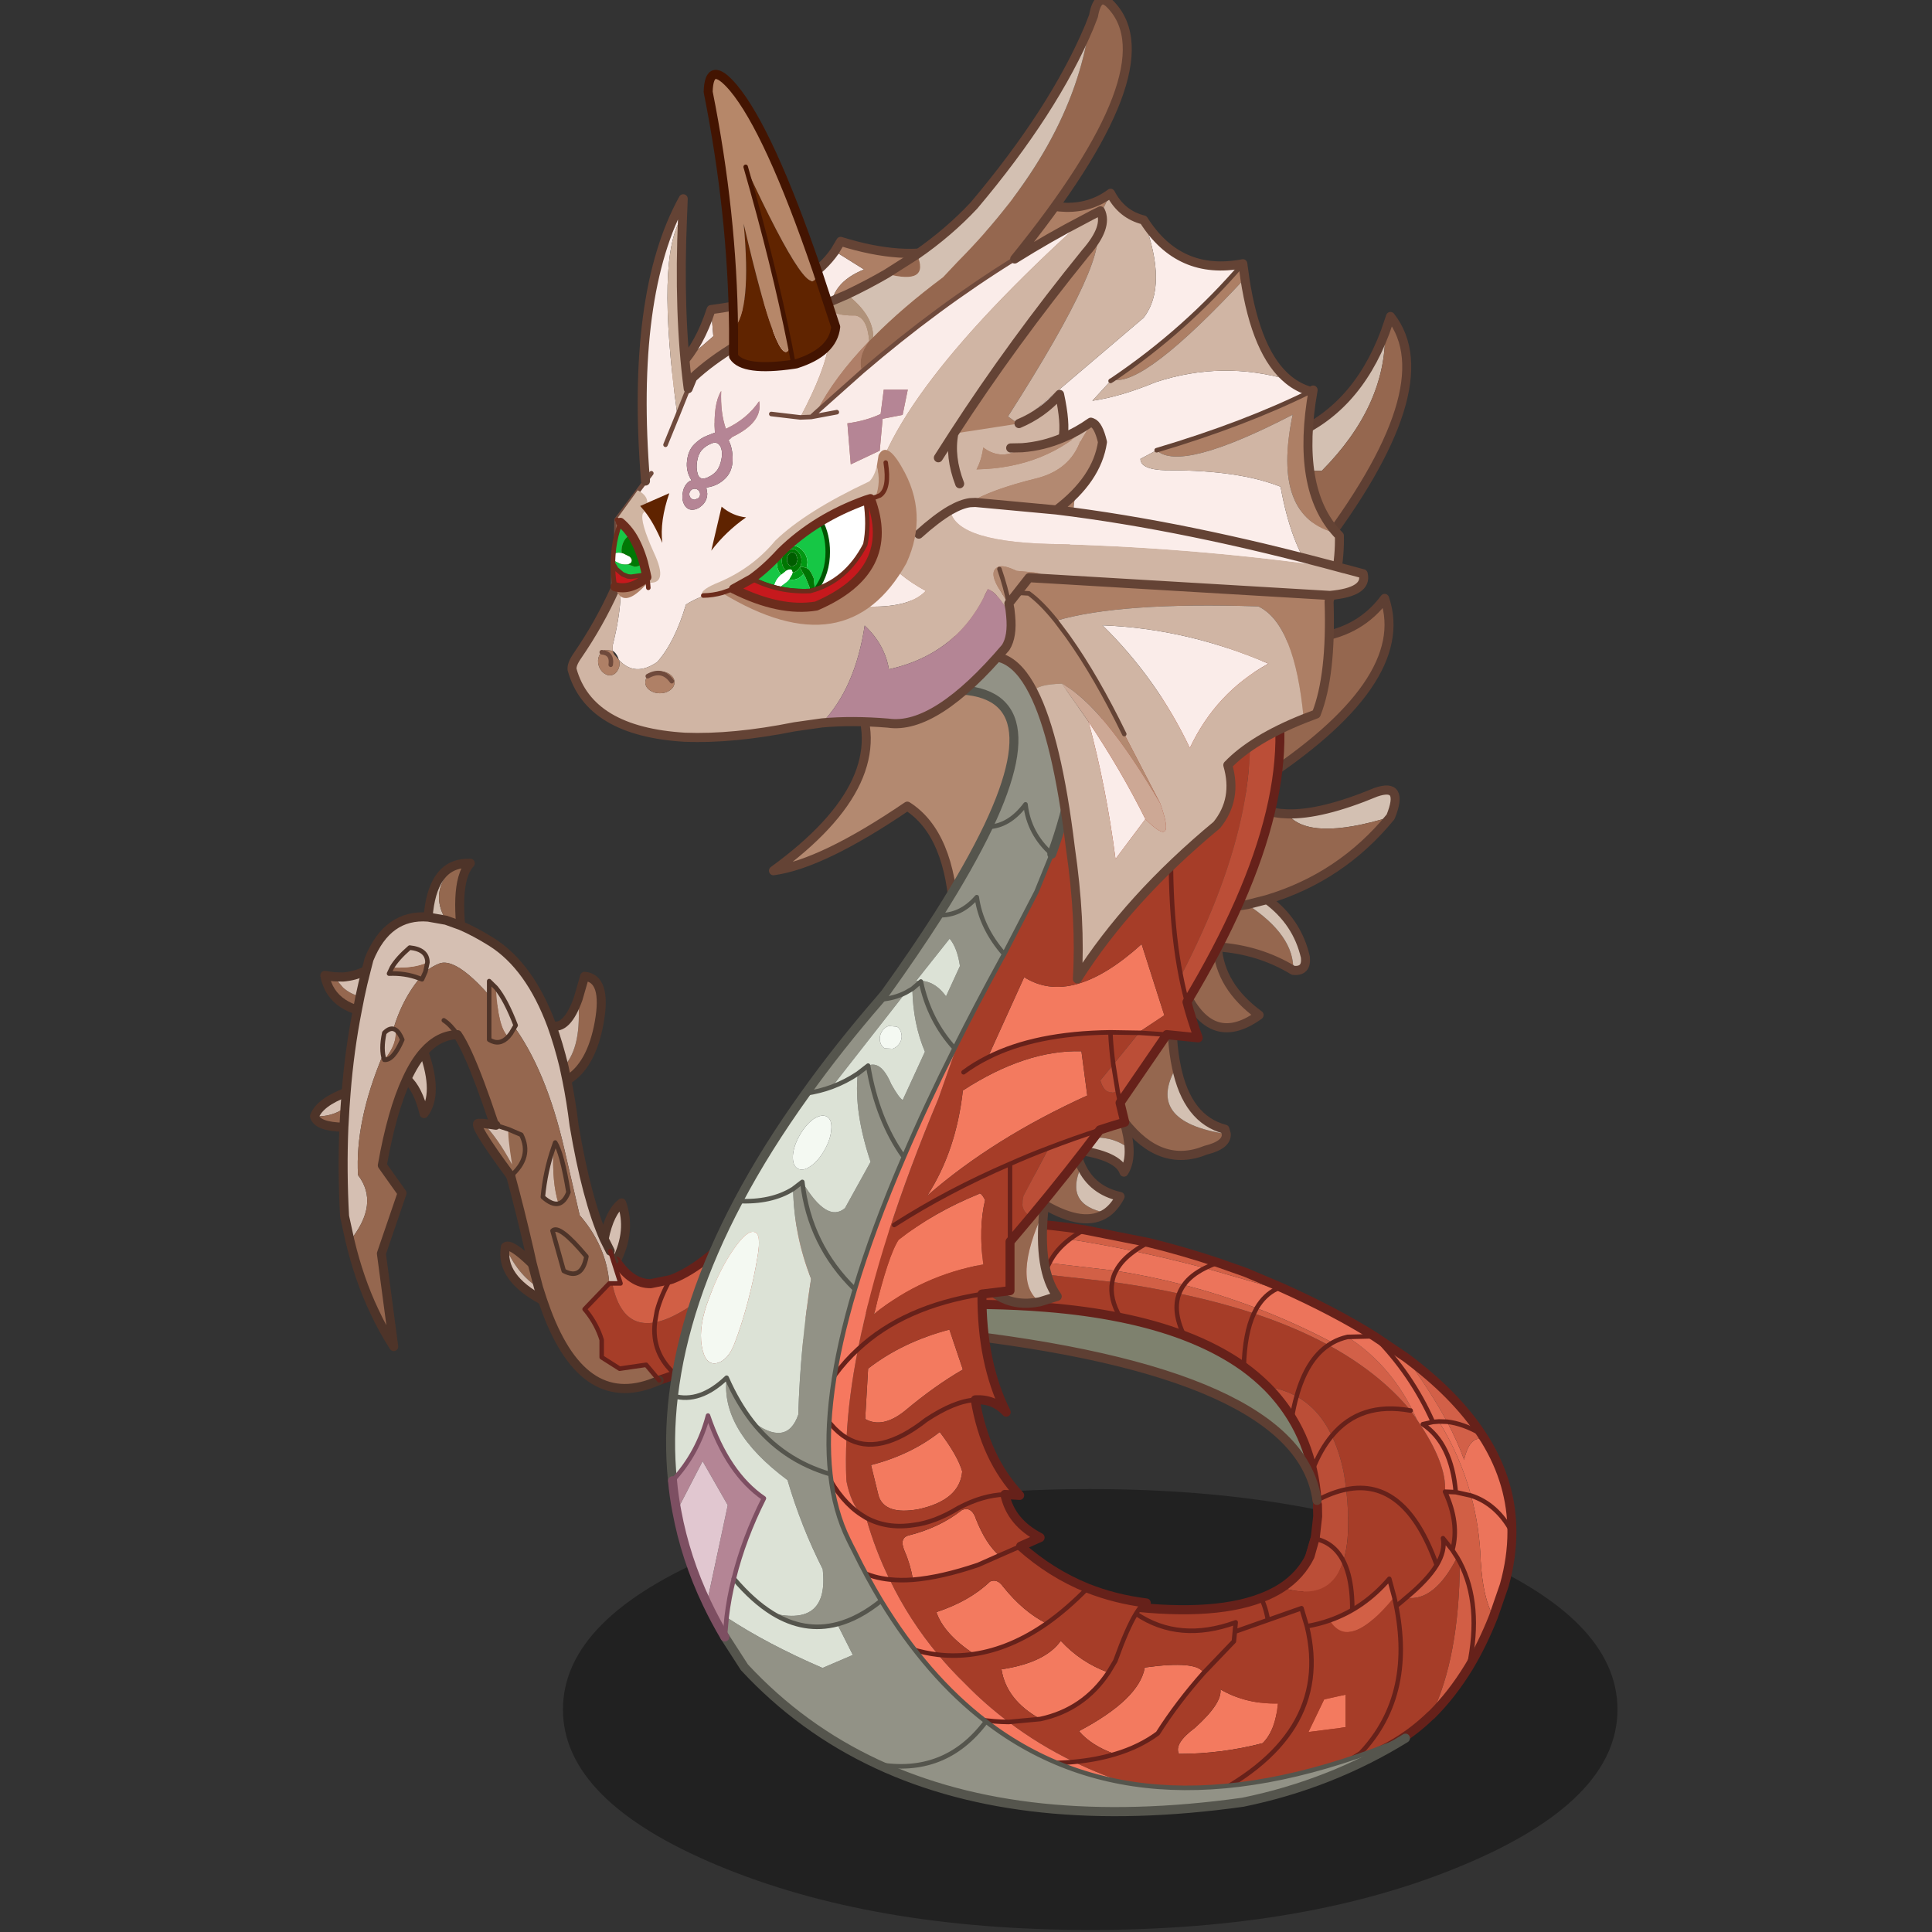<svg xmlns:ffdec="https://www.free-decompiler.com/flash" xmlns:xlink="http://www.w3.org/1999/xlink" ffdec:objectType="frame" height="90" width="90" xmlns="http://www.w3.org/2000/svg"><rect width="100%" height="100%" fill="#333333" stroke="none"/><use ffdec:characterId="25" height="254.55" transform="matrix(.354 0 0 .354 11.764 -.213)" width="181.1" xlink:href="#a"/><use ffdec:characterId="26" height="76.05" transform="scale(1.445 1.183)" width="62.3" xlink:href="#b"/><defs><g id="a" transform="translate(8.15 .6)"><use ffdec:characterId="1" height="96.7" transform="matrix(.591 0 0 .6 32.7 195.95)" width="234.8" xlink:href="#c"/><use ffdec:characterId="2" height="62.45" transform="matrix(.591 0 0 .6 59.81 83.95)" width="64.85" xlink:href="#d"/><use ffdec:characterId="3" height="117.2" transform="matrix(.591 0 0 .6 -.59 113)" width="120.4" xlink:href="#e"/><use ffdec:characterId="4" height="121.25" transform="matrix(.591 0 0 .6 56.96 160.15)" width="171.25" xlink:href="#f"/><use ffdec:characterId="5" height="90.55" transform="matrix(.591 0 0 .6 85.688 117.763)" width="76.7" xlink:href="#g"/><use ffdec:characterId="6" height="54.35" transform="matrix(.591 0 0 .6 127.56 41.05)" width="28.35" xlink:href="#h"/><use ffdec:characterId="7" height="42.55" transform="matrix(.591 0 0 .6 118.31 78.15)" width="40.1" xlink:href="#i"/><use ffdec:characterId="8" height="28.3" transform="matrix(.591 0 0 .6 117.91 103.35)" width="42.1" xlink:href="#j"/><use ffdec:characterId="9" height="35.25" transform="matrix(.591 0 0 .6 103.56 131.5)" width="28.8" xlink:href="#k"/><use ffdec:characterId="10" height="266.75" transform="matrix(.591 0 0 .6 46.26 78.942)" width="165.65" xlink:href="#l"/><use ffdec:characterId="11" height="216.7" transform="matrix(.591 0 0 .6 33.31 -.6)" width="178.25" xlink:href="#m"/><use ffdec:characterId="12" height="38.35" transform="matrix(.591 0 0 .6 39.541 59.205)" width="67.2" xlink:href="#n"/><use ffdec:characterId="13" height="21.35" transform="matrix(.512 -.3 .295 .519 49.297 75.69)" width="50.75" xlink:href="#o"/><use ffdec:characterId="14" height="14.8" transform="matrix(.509 .303 -.299 .517 39.821 67.782)" width="14.6" xlink:href="#p"/></g><g id="d"><path d="M0 50.05q27.8-19.9 18.2-38.6L49.35 0l13.5 9.3-22.6 51.15q-.8-18.5-10.45-24.55Q10.85 48.6 0 50.05" fill="#b38970" fill-rule="evenodd" transform="translate(1 1)"/><path d="M1 51.05Q11.85 49.6 30.8 36.9q9.65 6.05 10.45 24.55l22.6-51.15L50.35 1 19.2 12.45q9.6 18.7-18.2 38.6z" fill="none" stroke="#644335" stroke-linecap="round" stroke-linejoin="round" stroke-width="2"/></g><g id="e"><path d="M55.55 44.55q4.05-4.3 3.15-14.8l1.45-4.95q5 .45 3.25 10.1-1.75 9.55-7.2 12.7l-.65-3.05" fill="#95674f" fill-rule="evenodd" transform="translate(1 1)"/><path d="M58.7 29.75q.9 10.5-3.15 14.8-1.2-4.85-2.7-8.95 3.35 1 5.85-5.85" fill="#d5bfb2" fill-rule="evenodd" transform="translate(1 1)"/><path d="M59.7 30.75q-2.5 6.85-5.85 5.85m3.35 12q5.45-3.15 7.2-12.7 1.75-9.65-3.25-10.1l-1.45 4.95" fill="none" stroke="#4e3429" stroke-linecap="round" stroke-linejoin="round" stroke-width="2"/><path d="m67.2 87.25-1.35-2.2-1.35-2.65q1.2-5.9 3.9-7.9 2.2 6.05-1.2 12.75" fill="#d5bfb2" fill-rule="evenodd" transform="translate(1 1)"/><path d="M65.5 83.4q1.2-5.9 3.9-7.9 2.2 6.05-1.2 12.75" fill="none" stroke="#4e3429" stroke-linecap="round" stroke-linejoin="round" stroke-width="2"/><path d="M31.4.45Q29.85 1.8 29 3.25q-2.7 4.3.3 9.25l-4-.7q.45-5.6 2.5-8.55 1.4-2.05 3.6-2.8" fill="#d3c0b2" fill-rule="evenodd" transform="translate(1 1)"/><path d="M29.3 12.5q-3-4.95-.3-9.25.85-1.45 2.4-2.8 1.45-.5 3.3-.45-1.1 1.15-1.7 3.25-1.05 3.7-.45 10.4L29.3 12.5" fill="#94684f" fill-rule="evenodd" transform="translate(1 1)"/><path d="M32.4 1.45q-2.2.75-3.6 2.8-2.05 2.95-2.5 8.55m7.25 1.85q-.6-6.7.45-10.4.6-2.1 1.7-3.25-1.85-.05-3.3.45" fill="none" stroke="#4e3429" stroke-linecap="round" stroke-linejoin="round" stroke-width="2"/><path d="M9.55 32.2q-1.8-.55-3.2-1.45-3.3-2.15-4.05-6.15l2.05.3 2 2.35Q8 28.7 10.15 29.2l-.6 3" fill="#95674f" fill-rule="evenodd" transform="translate(1 1)"/><path d="m4.35 24.9 2 .05q2.65-.2 5.15-1.4-.75 2.8-1.35 5.65-2.15-.5-3.8-1.95l-2-2.35" fill="#d5bfb2" fill-rule="evenodd" transform="translate(1 1)"/><path d="M10.55 33.2q-1.8-.55-3.2-1.45-3.3-2.15-4.05-6.15l2.05.3 2 .05q2.65-.2 5.15-1.4" fill="none" stroke="#4e3429" stroke-linecap="round" stroke-linejoin="round" stroke-width="2"/><path d="M6.8 53.6Q3.9 55.7 0 55.5q1.15-3.05 7.05-5.25L6.8 53.6" fill="#d5bfb2" fill-rule="evenodd" transform="translate(1 1)"/><path d="M0 55.5q3.9.2 6.8-1.9l-.25 4.3Q.65 57.8 0 55.5" fill="#95674f" fill-rule="evenodd" transform="translate(1 1)"/><path d="M8.05 51.25Q2.15 53.45 1 56.5q.65 2.3 6.55 2.4" fill="none" stroke="#4e3429" stroke-linecap="round" stroke-linejoin="round" stroke-width="2"/><path d="M20.55 47.35q1.75-3.75 3.8-6 3.3 9.25.05 13.55-1.35-5.45-3.85-7.55" fill="#d5bfb2" fill-rule="evenodd" transform="translate(1 1)"/><path d="M25.35 42.35q3.3 9.25.05 13.55-1.35-5.45-3.85-7.55" fill="none" stroke="#4e3429" stroke-linecap="round" stroke-linejoin="round" stroke-width="2"/><path d="M42.5 84.15q1.1-1 6 3.7l1.4 5.25q-4.65-2.85-7.4-8.95" fill="#94684f" fill-rule="evenodd" transform="translate(1 1)"/><path d="m49.9 93.1.9 2.75q-9.5-4.95-8.3-11.7 2.75 6.1 7.4 8.95" fill="#d5bfb2" fill-rule="evenodd" transform="translate(1 1)"/><path d="M51.8 96.85q-9.5-4.95-8.3-11.7 1.1-1 6 3.7" fill="none" stroke="#4e3429" stroke-linecap="round" stroke-linejoin="round" stroke-width="2"/><path d="m104.05 78.4 14.35 2.8-20.6 26.3q-8.4 1.55-17.4 4.65l-3.65 1.25-2.9-3.4-5.9.85-4-2.5v-3.8q-1.05-3.4-3.45-6.35l-.35-.4 5.5-5.65h.65q.8 3.9 2.45 6.05 2.5 3.3 7.05 2.5-.8 6.8 4.6 11.45-5.4-4.65-4.6-11.45 9.6-1.75 28.25-22.3" fill="#a63d28" fill-rule="evenodd" transform="translate(1 1)"/><path d="M67.2 87.25q3.45 5.05 7.7 4.95l4.25-.85.5-.15q7.7-2.95 17.75-14.1l6.65 1.3Q85.4 98.95 75.8 100.7q-4.55.8-7.05-2.5-1.65-2.15-2.45-6.05h1.85l-2.3-7.1 1.35 2.2m11.95 4.1Q77.1 95 76.25 98.2l-.45 2.5.45-2.5q.85-3.2 2.9-6.85" fill="#d15f45" fill-rule="evenodd" transform="translate(1 1)"/><path d="m7.9 82.8-1.2-5.4q-.55-10-.15-19.5l.25-4.3.25-3.35q.75-9.3 2.5-18.05l.6-3q.6-2.85 1.35-5.65l.65-2.5q4.1-9.95 13.15-9.25l4 .7 3.25 1.15q3.2 1.35 6.85 3.6 8.55 5.3 13.45 18.35 1.5 4.1 2.7 8.95l.65 3.05q.95 4.6 1.6 9.85 2.8 16.3 6.7 24.95l1.35 2.65 2.3 7.1h-2.5q-.65-8.2-6.6-14.95l-3.4-14.45q-4.1-17.6-11.7-27.6-11.2-14.75-16.05-13.2-1.75.65-3.2 1.85-5 5.2-7.25 12.95L15.25 42Q9 56.65 9.7 68.4q4.85 6.25-1.8 14.4" fill="#d5bfb2" fill-rule="evenodd" transform="translate(1 1)"/><path d="M76.75 113.4q-16.55 7.35-25.1-15.2l-.85-2.35-.9-2.75-1.4-5.25-.75-3.3Q45.7 75.8 43.7 68.6q-7.85-25.25-11.85-31-4.15.05-7.5 3.75-2.05 2.25-3.8 6-3.3 6.95-5.45 18.9l4.4 6.1-4.6 13.25 2.75 20.4q-2.4-3.65-4.35-7.8-3.35-6.95-5.4-15.4 6.65-8.15 1.8-14.4Q9 56.65 15.25 42l2.2-5.25Q19.7 29 24.7 23.8q1.45-1.2 3.2-1.85 4.85-1.55 16.05 13.2 7.6 10 11.7 27.6l3.4 14.45q5.95 6.75 6.6 14.95l-5.5 5.65.35.4q2.4 2.95 3.45 6.35v3.8l4 2.5 5.9-.85 2.9 3.4m-44.9-75.8q-1.55-2.2-3.05-3.15 1.5.95 3.05 3.15" fill="#95674f" fill-rule="evenodd" transform="translate(1 1)"/><path d="M68.2 88.25q3.45 5.05 7.7 4.95l4.25-.85.5-.15q7.7-2.95 17.75-14.1l6.65 1.3 14.35 2.8-20.6 26.3q-8.4 1.55-17.4 4.65l-3.65 1.25" fill="none" stroke="#66211a" stroke-linecap="round" stroke-linejoin="round" stroke-width="2"/><path d="m65.85 85.05 1.35 2.2m-38.4-52.8q1.5.95 3.05 3.15" fill="none" stroke="#4e3429" stroke-linecap="round" stroke-linejoin="round" transform="translate(1 1)"/><path d="M77.75 114.4q-16.55 7.35-25.1-15.2l-.85-2.35-.9-2.75-1.4-5.25-.75-3.3Q46.7 76.8 44.7 69.6q-7.85-25.25-11.85-31-4.15.05-7.5 3.75-2.05 2.25-3.8 6-3.3 6.95-5.45 18.9l4.4 6.1-4.6 13.25 2.75 20.4q-2.4-3.65-4.35-7.8-3.35-6.95-5.4-15.4l-1.2-5.4q-.55-10-.15-19.5l.25-4.3.25-3.35q.75-9.3 2.5-18.05l.6-3q.6-2.85 1.35-5.65l.65-2.5q4.1-9.95 13.15-9.25l4 .7 3.25 1.15q3.2 1.35 6.85 3.6 8.55 5.3 13.45 18.35 1.5 4.1 2.7 8.95l.65 3.05q.95 4.6 1.6 9.85 2.8 16.3 6.7 24.95l1.35 2.65" fill="none" stroke="#4e3429" stroke-linecap="round" stroke-linejoin="round" stroke-width="2"/><path d="M65.65 92.15h2.5l-2.3-7.1m-.2 7.1-5.5 5.65.35.4q2.4 2.95 3.45 6.35v3.8l4 2.5 5.9-.85 2.9 3.4m-.95-12.7.45-2.5q.85-3.2 2.9-6.85m1.25 20.8q-5.4-4.65-4.6-11.45" fill="none" stroke="#66211a" stroke-linecap="round" stroke-linejoin="round" transform="translate(1 1)"/><path d="m25.15 21.75-.45 2.05-.75 1.65-.7-.25q-3.05-1.15-6.65-1l.65-1.35q4.75.25 7.9-1.1" fill="#95674f" fill-rule="evenodd" transform="translate(1 1)"/><path d="M17.25 22.85q1.2-2 3.95-4.35 3.95.4 3.95 3.25-3.15 1.35-7.9 1.1" fill="#d5bfb2" fill-rule="evenodd" transform="translate(1 1)"/><path d="m25.15 21.75-.45 2.05-.75 1.65-.7-.25q-3.05-1.15-6.65-1l.65-1.35q1.2-2 3.95-4.35 3.95.4 3.95 3.25z" fill="none" stroke="#4e3429" stroke-linecap="round" stroke-linejoin="round" transform="translate(1 1)"/><path d="M15.55 43.1q-.8-2.25 0-5.9 1.35-1.35 2.45-.7.55 3-2.45 6.6" fill="#d5bfb2" fill-rule="evenodd" transform="translate(1 1)"/><path d="M18 36.5q.85.5 1.55 2.2-2 4.6-4 4.4 3-3.6 2.45-6.6" fill="#95674f" fill-rule="evenodd" transform="translate(1 1)"/><path d="M18 36.5q.85.5 1.55 2.2-2 4.6-4 4.4-.8-2.25 0-5.9 1.35-1.35 2.45-.7z" fill="none" stroke="#4e3429" stroke-linecap="round" stroke-linejoin="round" transform="translate(1 1)"/><path d="M40.4 27.3q2.2 2.6 4.4 8.25l-1.05 1.75-.6.75q-2.3-1.95-2.75-10.75" fill="#d5bfb2" fill-rule="evenodd" transform="translate(1 1)"/><path d="M43.15 38.05q-1.95 2.05-4.25.65V25.85l1.5 1.45q.45 8.8 2.75 10.75" fill="#95674f" fill-rule="evenodd" transform="translate(1 1)"/><path d="M40.4 27.3q2.2 2.6 4.4 8.25l-1.05 1.75-.6.75q-1.95 2.05-4.25.65V25.85l1.5 1.45z" fill="none" stroke="#4e3429" stroke-linecap="round" stroke-linejoin="round" transform="translate(1 1)"/><path d="m43.2 58.35 2.85 1.2q2.5 4.9-2.35 9.05-8.85-11.8-7.15-11.55h1Q40.7 60.1 44 66.1q-1.05-6.5-.8-7.75" fill="#94684f" fill-rule="evenodd" transform="translate(1 1)"/><path d="m37.55 57.05 2.85.4 2.8.9q-.25 1.25.8 7.75-3.3-6-6.45-9.05" fill="#d5bfb2" fill-rule="evenodd" transform="translate(1 1)"/><path d="m38.55 58.05 2.85.4m3.3 11.15q-8.85-11.8-7.15-11.55h1" fill="none" stroke="#4e3429" stroke-linecap="round" stroke-linejoin="round" stroke-width="2"/><path d="m40.4 57.45 2.8.9 2.85 1.2q2.5 4.9-2.35 9.05" fill="none" stroke="#4e3429" stroke-linecap="round" stroke-linejoin="round" transform="translate(1 1)"/><path d="M54.35 74.65q-1.45.35-3.5-1.45.55-5.7 2.35-10.8-.35 7.75 1.15 12.25" fill="#d5bfb2" fill-rule="evenodd" transform="translate(1 1)"/><path d="m53.2 62.4.4-1.15q1.5 2.25 2.95 10.9-.85 2.15-2.2 2.5-1.5-4.5-1.15-12.25" fill="#94684f" fill-rule="evenodd" transform="translate(1 1)"/><path d="M54.35 74.65q-1.45.35-3.5-1.45.55-5.7 2.35-10.8l.4-1.15q1.5 2.25 2.95 10.9-.85 2.15-2.2 2.5z" fill="none" stroke="#4e3429" stroke-linecap="round" stroke-linejoin="round" transform="translate(1 1)"/><path d="M53 80.6q1.5-1.5 7.55 5.65-1 5.3-5.05 3.15L53 80.6" fill="#94684f" fill-rule="evenodd" transform="translate(1 1)"/><path d="m53 80.6 2.5 8.8q4.05 2.15 5.05-3.15Q54.5 79.1 53 80.6z" fill="none" stroke="#4e3429" stroke-linecap="round" stroke-linejoin="round" transform="translate(1 1)"/></g><g id="f"><path d="M151.3 108.25h-.05q-8.5 8.15-20.1 10.9-8.8.7-11.65-3.45-2.9-4.2-3.55-8.2-.65-4.05.1-8.3.3-1.85.95-4.05 10.85-9.95 14.75-20.85 1.75-5.55.6-15.55l-.45-3.2q-.95-4.9-2.75-8.55-2.85-5.95-7.85-8.65-2.9-1.6-6.5-2.1-2.4-2.35-5.25-4.4.2-7.35 2.25-11.7-2.05 4.35-2.25 11.7-5.7-4-13.3-6.85-6.4-2.4-14.2-3.95-7.7-1.55-16.7-2.25-.95-3.9-.05-7.2l14.95 1.65q-.7 3.55 1.8 7.8-2.5-4.25-1.8-7.8 7.85 1.05 14.9 2.55 8.95 1.85 16.65 4.35 9.2 3 16.6 6.95-4.85 3.2-7.1 11.25 2.25-8.05 7.1-11.25 11 5.9 17.9 13.9l.05.05.3.4 1.45 2q6.7 9.6 6.25 15.8 3.25 6.9 1.65 12.8l-2.1-2.6q.55 2.7-1.4 5.9-2.05 3.3-6.8 7.15 6.25.95 11.35-8.85l.6 1.05q-.1 20.85-6.35 33.55M95.15 15.8q-1.5 3.85 1.1 9.2-2.6-5.35-1.1-9.2m51.5 25.65q-11.15-2-17.5 5.55 6.35-7.55 17.5-5.55m-27 54.5Q137.25 90 145.7 82.5q-8.45 7.5-26.05 13.45m12.7-37.2q13.2-2.65 20.15 16.6-6.95-19.25-20.15-16.6" fill="#a63d28" fill-rule="evenodd" transform="translate(1 1)"/><path d="M117.75 14.4q11.75 5.15 20.85 10.75l-5.95.15q-1.8.4-3.35 1.25-8.25-4.3-16.9-7.55-7.95-3-16.2-5.1-7.4-1.9-15.1-3.1L66.25 9.1q1.45-2.9 4.5-5.2 7 1.05 14.4 2.6 7.7 1.6 15.75 3.7-3.15 1.55-4.7 3.7 1.55-2.15 4.7-3.7l16 4.55.85-.35m45.55 33.5q5.95 9.55 5.95 20.15 0 5.7-1.7 11.7l-2.4 6.85q-2.35-3.85-2.85-12.15-.25-7.45-2.15-14.35-2.35-8.55-7.15-16.25l1.8.05q2.35 4.35 3.8 8.35 1.35-5.75 4.7-4.35M81.1 10.8q1.25-2.35 4.05-4.3-2.8 1.95-4.05 4.3m35.8 3.95q-2.75 1.3-4.5 4.25 1.75-2.95 4.5-4.25m52.35 53.3q-3.35-6.1-9.1-7.95 5.75 1.85 9.1 7.95" fill="#ec745b" fill-rule="evenodd" transform="translate(1 1)"/><path d="M145.6 29.8q10.95 8 16.85 16.8l.85 1.3q-3.35-1.4-4.7 4.35-1.45-4-3.8-8.35-3.6-6.6-9.2-14.1m-17.2-2.7.9-.55q1.55-.85 3.35-1.25 10.2 6.5 15.45 18.15l-1.45-2h.05l-.35-.4-.05-.05q-6.9-8-17.9-13.9m34.05 19.5q-4.05-2.3-7.65-2.7 3.6.4 7.65 2.7" fill="#d26048" fill-rule="evenodd" transform="translate(1 1)"/><path d="M125.85 61.15Q121.9 32.85 43.2 24.4 27.95 22.7 0 29.3l6.75-8.45q34.2-4 58.6-2.05 9 .7 16.7 2.25 7.8 1.55 14.2 3.95 7.6 2.85 13.3 6.85 2.85 2.05 5.25 4.4 3.15 3.15 5.45 6.85 3.2 5.15 4.6 11.35.75 3.2 1 6.7" fill="#7e816e" fill-rule="evenodd" transform="translate(1 1)"/><path d="M117 95.15q.8-3 2.25-6.7 2.4-6.45 6.2-19l.55-4.8-.05-2.55-.1-.95q3.4-1.8 6.5-2.4-3.1.6-6.5 2.4-.25-3.5-1-6.7-1.4-6.2-4.6-11.35-2.3-3.7-5.45-6.85 3.6.5 6.5 2.1-.65 2.2-1.05 4.75.4-2.55 1.05-4.75 5 2.7 7.85 8.65 1.8 3.65 2.75 8.55l.45 3.2q1.15 10-.6 15.55-3.9 10.9-14.75 20.85m7.85-40.7q1.8-4.5 4.3-7.45-2.5 2.95-4.3 7.45" fill="#bb4e37" fill-rule="evenodd" transform="translate(1 1)"/><path d="m132.65 25.3 5.95-.15q8.3 8.25 13.05 18.8l-2.25.5q6.4 4.15 7.35 14.9l-2.4-.1q.45-6.2-6.25-15.8-5.25-11.65-15.45-18.15" fill="#ea7259" fill-rule="evenodd" transform="translate(1 1)"/><path d="m138.6 25.15 7 4.65q5.6 7.5 9.2 14.1l-1.8-.05-1.35.1 1.35-.1q4.8 7.7 7.15 16.25l-3.4-.75q-.95-10.75-7.35-14.9l2.25-.5q-4.75-10.55-13.05-18.8" fill="#e36d53" fill-rule="evenodd" transform="translate(1 1)"/><path d="M165.15 86.6q-2.45 6.1-5.5 11.1 2.95-13.7-2-23l-.6-1.05-1.05-1.6q1.6-5.9-1.65-12.8l2.4.1 3.4.75q1.9 6.9 2.15 14.35.5 8.3 2.85 12.15" fill="#d15f45" fill-rule="evenodd" transform="translate(1 1)"/><path d="M159.65 97.7q-3.75 6.05-8.35 10.55 6.25-12.7 6.35-33.55 4.95 9.3 2 23M156 72.05l1.05 1.6q-5.1 9.8-11.35 8.85 4.75-3.85 6.8-7.15 1.95-3.2 1.4-5.9l2.1 2.6" fill="#d25e45" fill-rule="evenodd" transform="translate(1 1)"/><path d="m74 1.8 14.3 2.8Q96 6.45 103.75 9l6.2 2.15 7.8 3.25-.85.35-16-4.55q-8.05-2.1-15.75-3.7 1.35-1 3.15-1.9-1.8.9-3.15 1.9-7.4-1.55-14.4-2.6Q72.2 2.8 74 1.8m-8.7 9.8q.3-1.3.95-2.5l14.85 1.7q7.7 1.2 15.1 3.1-.65.9-1.05 1.9-7.05-1.5-14.9-2.55L65.3 11.6m15.8-.8q-.65 1.15-.85 2.45.2-1.3.85-2.45m14.05 5q.4-1 1.05-1.9 8.25 2.1 16.2 5.1l-.6 1.15.6-1.15q8.65 3.25 16.9 7.55l-.9.55q-7.4-3.95-16.6-6.95-7.7-2.5-16.65-4.35m8.6-6.8q-1.55.55-2.85 1.2 1.3-.65 2.85-1.2" fill="#d26046" fill-rule="evenodd" transform="translate(1 1)"/><path d="M6.75 20.85 21.2 2.75q26-5 52.8-.95-1.8 1-3.25 2.1-3.05 2.3-4.5 5.2-.65 1.2-.95 2.5-.9 3.3.05 7.2-24.4-1.95-58.6 2.05" fill="#a63d27" fill-rule="evenodd" transform="translate(1 1)"/><path d="m125.95 62.1-.1-.95q3.4-1.8 6.5-2.4 13.2-2.65 20.15 16.6 1.95-3.2 1.4-5.9l2.1 2.6 1.05 1.6.6 1.05q4.95 9.3 2 23m-94.3-78.9q-.95-3.9-.05-7.2.3-1.3.95-2.5 1.45-2.9 4.5-5.2Q72.2 2.8 74 1.8m8.05 19.25q-2.5-4.25-1.8-7.8.2-1.3.85-2.45 1.25-2.35 4.05-4.3 1.35-1 3.15-1.9M96.25 25q-2.6-5.35-1.1-9.2.4-1 1.05-1.9 1.55-2.15 4.7-3.7 1.3-.65 2.85-1.2m8.05 11.15.6-1.15q1.75-2.95 4.5-4.25l.85-.35m10.65 12.7.9-.55q1.55-.85 3.35-1.25l5.95-.15q8.3 8.25 13.05 18.8l1.35-.1 1.8.05q3.6.4 7.65 2.7M111.8 20.15q-2.05 4.35-2.25 11.7m11.75 6.5q2.25-8.05 7.1-11.25m18.3 14.35h-.05q-11.15-2-17.5 5.55-2.5 2.95-4.3 7.45m-4.6-11.35q.4-2.55 1.05-4.75m35.45 21q-.95-10.75-7.35-14.9l2.25-.5m2.7 15.3 2.4.1 3.4.75q5.75 1.85 9.1 7.95M145.7 82.5q-8.45 7.5-26.05 13.45M156 72.05q1.6-5.9-1.65-12.8M145.7 82.5q4.75-3.85 6.8-7.15" fill="none" stroke="#66211a" stroke-linecap="round" stroke-linejoin="round" transform="translate(1 1)"/><path d="M7.75 21.85 22.2 3.75q26-5 52.8-.95l14.3 2.8Q97 7.45 104.75 10l6.2 2.15 7.8 3.25q11.75 5.15 20.85 10.75l7 4.65q10.95 8 16.85 16.8l.85 1.3q5.95 9.55 5.95 20.15 0 5.7-1.7 11.7l-2.4 6.85q-2.45 6.1-5.5 11.1-3.75 6.05-8.35 10.55m-.05 0q-8.5 8.15-20.1 10.9-8.8.7-11.65-3.45-2.9-4.2-3.55-8.2-.65-4.05.1-8.3.3-1.85.95-4.05.8-3 2.25-6.7 2.4-6.45 6.2-19l.55-4.8-.05-2.55M7.75 21.85q34.2-4 58.6-2.05 9 .7 16.7 2.25 7.8 1.55 14.2 3.95 7.6 2.85 13.3 6.85 2.85 2.05 5.25 4.4 3.15 3.15 5.45 6.85 3.2 5.15 4.6 11.35.75 3.2 1 6.7" fill="none" stroke="#66211a" stroke-linecap="round" stroke-linejoin="round" stroke-width="2"/><path d="M126.85 62.15Q122.9 33.85 44.2 25.4 28.95 23.7 1 30.3l6.75-8.45" fill="none" stroke="#5e3f33" stroke-linecap="round" stroke-linejoin="round" stroke-width="2"/></g><g id="g"><path d="M128.45 129.05q10.5 6.75 10.25 14.45-7.6-4.55-16.9-5.15.6 8.7 9.3 14.95-11.2 8-17.35-6.9l7.55-16.2 7.15-1.15m-6.7 7.55.05 1.75-.05-1.75m-34.5 45.8 3 .45q.45 2 1.25 3.65-3.9 8.45 5.6 10.2-4.9 3.3-13.8-1.8l-.15 1.3q-7.2 15.5-.9 20-10.3 2-15.5-8.85l20.5-24.95m14.9.2q-5.2-4.1-14-1.3L97 170.5q1.95 3.6 4.05 6.25 1 3.3 1.1 5.85M83.3 194.9l-3.25-2.05 3.25 2.05" fill="#95674f" fill-rule="evenodd" transform="translate(-65.75 -126.95)"/><path d="m128.45 129.05 4.4-1.1q6.75 4.9 8.55 12.65.35 3.2-2.7 2.9.25-7.7-10.25-14.45m-41.2 53.35.9-1.1q8.8-2.8 14 1.3.15 3.15-1.15 5.15-1.25-3.65-10.75-4.9l-3-.45m-4.1 13.8q-1.3 13 3 18.8l-3.9 1.2q-6.3-4.5.9-20m8.35-9.7q2.55 5.3 8.65 6.6-1.25 2.35-3.05 3.6-9.5-1.75-5.6-10.2" fill="#d3c0b2" fill-rule="evenodd" transform="translate(-65.75 -126.95)"/><path d="M72.95 16.55q3.05.3 2.7-2.9Q73.85 5.9 67.1 1M56.05 11.4 56 9.65m.05 1.75q9.3.6 16.9 5.15M48 19.45l-.35-.95m7.9-15.25L48 19.45q6.15 14.9 17.35 6.9-8.7-6.25-9.3-14.95M22.4 54.35l-.9 1.1 3 .45q9.5 1.25 10.75 4.9 1.3-2 1.15-5.15-.1-2.55-1.1-5.85m-12.9 4.55 8.85-10.8m.1 26.2q-4.9 3.3-13.8-1.8l-.15 1.3q-1.3 13 3 18.8l-3.9 1.2Q6.2 91.25 1 80.4l20.5-24.95m4.25 4.1q2.55 5.3 8.65 6.6-1.25 2.35-3.05 3.6m-5.6-10.2q-.8-1.65-1.25-3.65m-10.2 10 3.25 2.05" fill="none" stroke="#5e3f33" stroke-linecap="round" stroke-linejoin="round" stroke-width="2"/></g><g id="h"><path d="M1.75 33.85 0 26.45q14.95-5.7 21.55-23 .25 16.15-14.1 30.4h-5.7" fill="#d3c0b2" fill-rule="evenodd" transform="translate(1 1)"/><path d="M21.55 3.45 22.75 0q12.2 15.4-16.7 52.35l-4.3-18.5h5.7Q21.8 19.6 21.55 3.45" fill="#95674f" fill-rule="evenodd" transform="translate(1 1)"/><path d="M22.55 4.45 23.75 1q12.2 15.4-16.7 52.35l-4.3-18.5L1 27.45q14.95-5.7 21.55-23z" fill="none" stroke="#5e3f33" stroke-linecap="round" stroke-linejoin="round" stroke-width="2"/></g><g id="i"><path d="M37.1 0q6.35 18.4-28.5 40.55L0 5.65Q26.45 14.15 37.1 0" fill="#95674f" fill-rule="evenodd" transform="translate(1 1)"/><path d="M38.1 1q6.35 18.4-28.5 40.55L1 6.65Q27.45 15.15 38.1 1z" fill="none" stroke="#5e3f33" stroke-linecap="round" stroke-linejoin="round" stroke-width="2"/></g><g id="j"><path d="M39.1 5.9q-18.15 5.5-23-.65Q23.65 5.5 35.85.5q6.35-2.15 3.25 5.4" fill="#d3c0b2" fill-rule="evenodd" transform="translate(1 1)"/><path d="M16.1 5.25q4.85 6.15 23 .65-11 13.25-27.55 18.15l-4.4 1.1L0 26.3 7.35 1.95q3.05 3.15 8.75 3.3" fill="#95674f" fill-rule="evenodd" transform="translate(1 1)"/><path d="M40.1 6.9q3.1-7.55-3.25-5.4-12.2 5-19.75 4.75-5.7-.15-8.75-3.3L1 27.3l7.15-1.15 4.4-1.1Q29.1 20.15 40.1 6.9z" fill="none" stroke="#5e3f33" stroke-linecap="round" stroke-linejoin="round" stroke-width="2"/></g><g id="k"><path d="M26.8 28.55q.15 2.4-4.6 3.55-10.05 4.05-18.15-6.25Q1.95 23.2 0 19.6L14.75 0q-.3 8.1.95 13.85-7.1 11.95 11.1 14.7" fill="#95674f" fill-rule="evenodd" transform="translate(1 1)"/><path d="M15.7 13.85q2.4 11.5 10.8 13.65l.3 1.05Q8.6 25.8 15.7 13.85" fill="#d3c0b2" fill-rule="evenodd" transform="translate(1 1)"/><path d="M27.8 29.55q.15 2.4-4.6 3.55-10.05 4.05-18.15-6.25Q2.95 24.2 1 20.6L15.75 1q-.3 8.1.95 13.85 2.4 11.5 10.8 13.65l.3 1.05z" fill="none" stroke="#5e3f33" stroke-linecap="round" stroke-linejoin="round" stroke-width="2"/></g><g id="l"><path d="M143.5 268.1q4.2.85 6.3 4.85-2.85 9.15-13.7 5.9 4.2-2.7 6.3-6.9l1.1-3.85" fill="#bb4e37" fill-rule="evenodd" transform="translate(1 -62.2)"/><path d="M149.8 272.95q2.8 5.35 1.7 16.45l-2.3 28.4-50.4-35.25q21.3 2.85 32.7-1.45 2.55-.95 4.6-2.25 10.85 3.25 13.7-5.9m1.7 16.45q-7.6 4.5-18.05 9.5l-4.75 2.25 4.75-2.25q.8-12.45-1.95-17.8 2.75 5.35 1.95 17.8 10.45-5 18.05-9.5" fill="#a63d28" fill-rule="evenodd" transform="translate(1 -62.2)"/><path d="M143.5 268.1q4.2.85 6.3 4.85 2.8 5.35 1.7 16.45-7.6 4.5-18.05 9.5.8-12.45-1.95-17.8m-2.8 20.05 4.75-2.25" fill="none" stroke="#66211a" stroke-linecap="round" stroke-linejoin="round" transform="translate(1 -62.2)"/><path d="m150.2 255.6-50.4-35.25q21.3 2.85 32.7-1.45 2.55-.95 4.6-2.25 4.2-2.7 6.3-6.9l1.1-3.85" fill="none" stroke="#66211a" stroke-linecap="round" stroke-linejoin="round" stroke-width="2"/><path d="m152.5 227.2-2.3 28.4" fill="none" stroke="#71220f" stroke-linecap="round" stroke-linejoin="round" stroke-width="2"/><path d="m104.55 156.85-.45.3-6.15-.1q-16.7.2-27.3 5.5l8.1-17.6q10.6 6.6 26.15-7.25l5.05 15.6-5.4 3.55M92.8 170.9q-21 9.4-35.65 22 6.45-9.8 7.95-23.1 14-8.95 26.4-8.6l1.3 9.7m-42 31.65q7.75-6 17.85-10.05.4-.5 1.4 1.3-1.5 6.3-.4 14.15-13.5 2.35-24.3 10.85 3.15-12.85 5.45-16.25m1.4 37.5q-5 3.95-8.85 1.8L44 230.8q7.65-5.85 18.1-8.55l3 8.75q-6.25 3.55-12.9 9.05M54 277.1q-.6-3.4-1.85-6.2l-.1-.25q-1.15-2.8 1.1-3.3 6.8-1.7 11.7-5.5 1.9-.9 2.95 1.35l.2.55q2.2 5.5 5.2 8.05l-4.7 2.05q-8.25 2.75-14.5 3.25m1.15-15.45q-7.4 1.3-8.8-2.9l-1.7-6.8q8.85-2.25 15.3-7.25 4 5.2 5 8.65-.55 6.35-9.8 8.3m27.2 46q-7.6-4.15-8.65-10.9 9.75-1.45 13.2-6.25 4.45 4.75 10.6 6.95-5.5 8.15-15.15 10.2M67.6 293.4q-6.8-4.45-8.4-9.2 7.4-2.4 11.95-6.7 1.6-.7 2.9 1.1 4.5 5.55 9.7 8.1-8 5.5-16.15 6.7M99 315.35q-5.3-1.85-8.05-5.05 13.45-7 14.65-13.95 11.65-1.6 13.1 1.2-5.85 6.5-10.2 13.25-4.05 2.95-9.5 4.55m17.75-5.75q6.1-5.4 5.7-8.45 5.65 3.25 12.8 3.1-.55 5.95-3.4 8.7-9.15 2.35-18.65 2.35-1.15-2.25 3.55-5.7m33.6-7.3v7.15l-8.3 1.05 3.5-7.15 4.8-1.05" fill="#f37a5f" fill-rule="evenodd" transform="translate(1 -62.2)"/><path d="M115 150.4q1 3.75 2.5 7.85l-7-.7-6-.4.05-.3 5.4-3.55-5.05-15.6q-15.55 13.85-26.15 7.25l-8.1 17.6q10.6-5.3 27.3-5.5.15 3.45.65 7.05-.5-3.6-.65-7.05l6.15.1.15.1-5.65 6.85-2.9 3.5q1.05 3.55 3.85 2.25l.55 2.65 1.05 4.25q-2.8.8-5.55 1.7-5.85 1.85-11.35 3.95l-5.65 10.5q-.85 3.3 1.75 4.5l-4.75 5.55v10.75l-6.25.75q-.1 15.05 5.4 25.9-2.75-2.95-6.9-2.7 2.2 12.9 9.9 20.95l-3.3-.2q1.35 6.15 7.85 9.45l-4.35 1.9q6.75 5.95 14.9 9.2 6.15 2.4 13.1 3.25-1 .2-2.3 2.35 9.65 6.4 22.2 1.9l-.2 2.05 14.85-5.15 1.2 3.95q2.65-.45 5.1-1.3 4.3 7 14.35-5.1 5.05 21.2-7.5 34.25-15.75 10.05-35.9 10.65-15.35-2.75-27.9-8.75Q82 313.3 75.3 308.3q-5.15-3.8-9.65-8.35-3.25-3.1-6.05-6.4 4 .45 8-.15 8.15-1.2 16.15-6.7-5.2-2.55-9.7-8.1-1.3-1.8-2.9-1.1-4.55 4.3-11.95 6.7 1.6 4.75 8.4 9.2-4 .6-8 .15-6.45-7.6-10.8-16.5-3.2-6.4-5.25-13.55 4.65 2.5 10.55 1.6 4.7-.55 10.05-3.75 5.35-2.8 10.3-2.95-4.95.15-10.3 2.95-5.35 3.2-10.05 3.75-5.9.9-10.55-1.6l-1.05-.65q-2.35-2.55-3.3-7.25l-.05-.45q-.2-4.4.05-9.15 7.15 4.2 17.7-3.95 6.35-4.15 10.95-4.4-4.6.25-10.95 4.4-10.55 8.15-17.7 3.95.45-9.05 2.55-19.45 4.7-23.95 17.9-54.95l15.7-43.8q10.8-26.55 10.75-37L127 78q7.65 26.75-13.35 66.7.6 3 1.35 5.7m-49.75 15.4q2.45-1.8 5.4-3.25-2.95 1.45-5.4 3.25m27.55 5.1-1.3-9.7q-12.4-.35-26.4 8.6-1.5 13.3-7.95 23.1 14.65-12.6 35.65-22m-23.45 43.55q-17.4 2.7-27.6 12.1 10.2-9.4 27.6-12.1m-18.55-11.9q-2.3 3.4-5.45 16.25 10.8-8.5 24.3-10.85-1.1-7.85.4-14.15-1-1.8-1.4-1.3-10.1 4.05-17.85 10.05m33.45-20.15q-4.45 1.65-8.65 3.5-13.9 5.9-25.8 13.4 11.9-7.5 25.8-13.4 4.2-1.85 8.65-3.5m-8.65 3.5v17.05-17.05m-23.4 54.15q6.65-5.5 12.9-9.05l-3-8.75q-10.45 2.7-18.1 8.55l-.65 11.05q3.85 2.15 8.85-1.8m21 31.75q-3-2.55-5.2-8.05l-.2-.55q-1.05-2.25-2.95-1.35-4.9 3.8-11.7 5.5-2.25.5-1.1 3.3l.1.25q1.25 2.8 1.85 6.2 6.25-.5 14.5-3.25l4.7-2.05 4.75-2.05-4.75 2.05m-18.05-10.15q9.25-1.95 9.8-8.3-1-3.45-5-8.65-6.45 5-15.3 7.25l1.7 6.8q1.4 4.2 8.8 2.9M54 277.1q-2.8.2-5.2-.05 2.4.25 5.2.05m43.5 20.35q-6.15-2.2-10.6-6.95-3.45 4.8-13.2 6.25 1.05 6.75 8.65 10.9l-7.05.65 7.05-.65q9.65-2.05 15.15-10.2l1.55-2.55q2.65-7.25 4.6-10.35-1.95 3.1-4.6 10.35l-1.55 2.55m-4.65-18.5q-4.5 4.55-9.1 7.75 4.6-3.2 9.1-7.75m6.15 36.4q-4.2 1.25-9.15 1.7 4.95-.45 9.15-1.7 5.45-1.6 9.5-4.55 4.35-6.75 10.2-13.25-1.45-2.8-13.1-1.2-1.2 6.95-14.65 13.95 2.75 3.2 8.05 5.05m26.65-26.85-.2 2.1-6.75 6.95 6.75-6.95.2-2.1m24.7 13.8-4.8 1.05-3.5 7.15 8.3-1.05v-7.15m-33.6 7.3q-4.7 3.45-3.55 5.7 9.5 0 18.65-2.35 2.85-2.75 3.4-8.7-7.15.15-12.8-3.1.4 3.05-5.7 8.45m-3.1-164.9q-3.3-16.5-1.7-40.4-1.6 23.9 1.7 40.4m28.05 142.6q6.1 24.5-23.95 38.5 30.05-14 23.95-38.5" fill="#a63d28" fill-rule="evenodd" transform="translate(1 -62.2)"/><path d="M117.75 325.8q-17.95.55-39.4-6.35l-3.9-2.6q-7.15-4.9-13.15-10.6-7.9-7.55-13.8-16.35-5.85-8.65-9.75-18.5l-.05-.05q-2.95-7.4-4.85-15.5-1.2-7.65-.65-16.15l.55-1.15q3.45-7 9-12-2.1 10.4-2.55 19.45-3.65-2.15-6.45-7.45 2.8 5.3 6.45 7.45-.25 4.75-.05 9.15l.05.45q.95 4.7 3.3 7.25-4.45-2.85-7.7-8.95 3.25 6.1 7.7 8.95l1.05.65q2.05 7.15 5.25 13.55-7.35-.75-11.05-5.65 3.7 4.9 11.05 5.65 4.35 8.9 10.8 16.5-6.05-.7-12.1-3.65 6.05 2.95 12.1 3.65 2.8 3.3 6.05 6.4 4.5 4.55 9.65 8.35 6.7 5 14.55 8.75-6.95.65-15.4-.2 8.45.85 15.4.2 12.55 6 27.9 8.75M61.3 306.25q7.65 2 14 2.05-6.35-.05-14-2.05" fill="#f6785f" fill-rule="evenodd" transform="translate(1 -62.2)"/><path d="M32.2 239.7q1.6-24.8 17.85-56.95 16.35-33 25.3-54.95l-15.7 43.8q-13.2 31-17.9 54.95-5.55 5-9 12l-.55 1.15" fill="#f57961" fill-rule="evenodd" transform="translate(1 -62.2)"/><path d="M146.8 286q7.65-2.65 13.25-9.1l1.1 4Q151.1 293 146.8 286" fill="#d26046" fill-rule="evenodd" transform="translate(1 -62.2)"/><path d="m127 78 6.05-1.9q10.05 28.2-18.05 74.3-.75-2.7-1.35-5.7 21-39.95 13.35-66.7m-16.5 79.55-10.4 14.95-.55-2.65q-2.8 1.3-3.85-2.25l2.9-3.5 5.65-6.85.1-.1h.15l6 .4m-14.9 20.9q-7 9.2-15.25 18.95-2.6-1.2-1.75-4.5l5.65-10.5q5.5-2.1 11.35-3.95m3.95-8.6-.95-5.75.95 5.75" fill="#bb4e37" fill-rule="evenodd" transform="translate(1 -62.2)"/><path d="m128 15.8 6.05-1.9Q144.1 42.1 116 88.2q1 3.75 2.5 7.85l-7-.7-10.4 14.95 1.05 4.25q-2.8.8-5.55 1.7-7 9.2-15.25 18.95l-4.75 5.55v10.75l-6.25.75q-.1 15.05 5.4 25.9-2.75-2.95-6.9-2.7 2.2 12.9 9.9 20.95l-3.3-.2q1.35 6.15 7.85 9.45l-4.35 1.9q6.75 5.95 14.9 9.2 6.15 2.4 13.1 3.25" fill="none" stroke="#66211a" stroke-linecap="round" stroke-linejoin="round" stroke-width="2"/><path d="M105.95 282.2q-1 .2-2.3 2.35 9.65 6.4 22.2 1.9l-.2 2.05 14.85-5.15 1.2 3.95q2.65-.45 5.1-1.3 7.65-2.65 13.25-9.1l1.1 4q5.05 21.2-7.5 34.25-15.75 10.05-35.9 10.65-17.95.55-39.4-6.35l-3.9-2.6q-7.15-4.9-13.15-10.6-7.9-7.55-13.8-16.35-5.85-8.65-9.75-18.5l-.05-.05q-2.95-7.4-4.85-15.5-1.2-7.65-.65-16.15 1.6-24.8 17.85-56.95 16.35-33 25.3-54.95 10.8-26.55 10.75-37L127 78m-13.35 66.7q.6 3 1.35 5.7m-10.9 6.75h.4l6 .4m-11.9 6.55.95 5.75.55 2.65m-1.5-8.4q-.5-3.6-.65-7.05-16.7.2-27.3 5.5-2.95 1.45-5.4 3.25m32.7-8.75 6.15.1m-62.35 69.4q10.2-9.4 27.6-12.1M49.8 199.3q11.9-7.5 25.8-13.4 4.2-1.85 8.65-3.5 5.5-2.1 11.35-3.95m-20 24.5V185.9M39.2 246q7.15 4.2 17.7-3.95 6.35-4.15 10.95-4.4M54 277.1q6.25-.5 14.5-3.25l4.7-2.05 4.75-2.05m-34.4-6.25q4.65 2.5 10.55 1.6 4.7-.55 10.05-3.75 5.35-2.8 10.3-2.95M32.2 239.7l.55-1.15q3.45-7 9-12M39.2 246q-3.65-2.15-6.45-7.45m9.75 24.3 1.05.65m5.25 13.55q2.4.25 5.2.05m-19.2-23.2q3.25 6.1 7.7 8.95m55 34.6 1.55-2.55q2.65-7.25 4.6-10.35m-19.9 2.15q4.6-3.2 9.1-7.75M75.3 308.3l7.05-.65q9.65-2.05 15.15-10.2m-37.9-3.9q4 .45 8-.15 8.15-1.2 16.15-6.7m-8.45 21.6q-6.35-.05-14-2.05m13.15 10.6q8.45.85 15.4.2 4.95-.45 9.15-1.7 5.45-1.6 9.5-4.55 4.35-6.75 10.2-13.25l6.75-6.95.2-2.1M48.8 277.05q-7.35-.75-11.05-5.65m9.75 18.5q6.05 2.95 12.1 3.65m52.35-189.25q-1.6 23.9 1.7 40.4m4.1 181.1q30.05-14 23.95-38.5" fill="none" stroke="#66211a" stroke-linecap="round" stroke-linejoin="round" transform="translate(1 -62.2)"/><path d="M84.9 117.95q-5.1-4.45-5.85-10.9-3.6 4.75-8.3 4.95 4.7-.2 8.3-4.95.75 6.45 5.85 10.9l-3.4 8.25-7.2 13.7-.6 1.05q-5.65 10.15-10.45 19.6-6.4 12.55-11.3 23.85-6.85 15.65-10.9 29-7.3 24.1-5.45 40.55.9 8.1 4.05 14.4l.6 1.2.65 1.25q2.85 5.75 6 10.9 10.25 16.6 23.35 26.5 35.9 27.15 93.4 3.65-16.6 10.1-36.2 14.05-48.6 6.7-81.4-8.35-16.9-7.75-29.6-21.25l-4.35-6.65.4-4.3q9 5.85 21.35 11.1l6.75-2.85-3.45-6.75q-7.35 1.9-14.45-2.4 12.6 3 11.2-9.65-4.85-9.45-7.85-19.55Q11.1 244.3 12.5 232.8q2.4 5.4 5.65 9.55 7.75 5.75 10.3-1.45.45-14.9 2.85-29.8-3.8-9.5-4-19.7l2.05-1.55q5.5 9.1 9.5 5.75l5.7-10.15Q40.8 174.4 41.7 166.1l2.3-1.75q2.9-1.2 5.15 4.05 1.7 3 2.55 3.5l4.95-10.6q-2.65-6.15-2.8-13.8l-1.5.85L35.95 169q-2.75 1-5.85 1.45 7.35-10.15 16.55-20.6l1.15-1.35q6.7-9.2 11.85-17.15 7-10.9 11.1-19.35 15.85-32.85-12.2-29.85l18.7-18.95q11.55 9.15 12.8 24.75 1.1 13.1-5.15 30M74.3 139.9q-5.15-5.8-6.1-12.5-3.65 4.15-8.55 3.95 4.9.2 8.55-3.95.95 6.7 6.1 12.5m-11.05 20.65q-5.65-6.1-7.5-14.65l-1.9 1.6 1.9-1.6q1.85 8.55 7.5 14.65m-1.1-24.05-7.45 9.25q3.9-.35 6.65 3.4l3.1-6.65q-.6-4-2.3-6m-10.2 47.9q-5.9-8.1-7.95-20.05 2.05 11.95 7.95 20.05m-10.9 29q-10.1-9.7-11.7-23.55 1.6 13.85 11.7 23.55m5.6-63.55q3.2-.25 5.7-1.5-2.5 1.25-5.7 1.5M35.6 253.95q-10.65-3.05-17.45-11.6 6.8 8.55 17.45 11.6m11.3 27.75q-4.9 3.9-9.75 5.15 4.85-1.25 9.75-5.15m23.35 26.5q-9.1 12-24.2 9.35 15.1 2.65 24.2-9.35" fill="#929286" fill-rule="evenodd" transform="translate(1 -62.2)"/><path d="M.45 255.4q-.95-9.1.2-18.6 2.45-20.45 14.45-42.75 6.2-11.55 15-23.6 3.1-.45 5.85-1.45l16.4-20.65 1.5-.85q.15 7.65 2.8 13.8l-4.95 10.6q-.85-.5-2.55-3.5-2.25-5.25-5.15-4.05l-2.3 1.75q-2.65 1.75-5.75 2.9 3.1-1.15 5.75-2.9-.9 8.3 2.85 19.35l-5.7 10.15q-4 3.35-9.5-5.75l-2.05 1.55q-4.85 3-12.2 2.65 7.35.35 12.2-2.65.2 10.2 4 19.7-2.4 14.9-2.85 29.8-2.55 7.2-10.3 1.45-3.25-4.15-5.65-9.55-1.4 11.5 13.55 22.45 3 10.1 7.85 19.55 1.4 12.65-11.2 9.65 7.1 4.3 14.45 2.4l3.45 6.75-6.75 2.85q-12.35-5.25-21.35-11.1.5-4.25 1.6-8.5 2.2-8.8 6.7-17.6-8.05-5.4-12.45-18.15-2.2 8.25-7.9 14.3m61.7-118.9q1.7 2 2.3 6l-3.1 6.65q-2.75-3.75-6.65-3.4l7.45-9.25M51.1 159.3q.55-.95.3-2-.2-1.05-1-1.5l-1.85-.15q-1 .35-1.55 1.3-.55.95-.35 2.05.2 1.05 1.05 1.55l1.8.1q1.05-.4 1.6-1.35m-16.25 16.25q-1.15-.65-3 .5-1.75 1.25-3.1 3.6t-1.5 4.45q-.1 2.15 1.05 2.8 1.15.7 2.9-.5t3.1-3.55q1.35-2.35 1.5-4.5.2-2.1-.95-2.8m-20.55 49.6q1.5-3.8 2.9-8.95 1.4-5.2 2.2-10.05.85-4.95-.7-5.3-1.65-.5-4.7 3.85-3 4.25-5.35 10.5-2.45 6.15-1.7 10.6.75 4.35 3.35 3.8 2.55-.6 4-4.45m8.4 59.3q-4.35-2.65-8.6-7.6 4.25 4.95 8.6 7.6M12.5 232.8q-6 5.65-11.85 4 5.85 1.65 11.85-4" fill="#dce2d6" fill-rule="evenodd" transform="translate(1 -62.2)"/><path d="M51.1 159.3q-.55.95-1.6 1.35l-1.8-.1q-.85-.5-1.05-1.55-.2-1.1.35-2.05.55-.95 1.55-1.3l1.85.15q.8.45 1 1.5.25 1.05-.3 2m-16.25 16.25q1.15.7.95 2.8-.15 2.15-1.5 4.5t-3.1 3.55q-1.75 1.2-2.9.5-1.15-.65-1.05-2.8.15-2.1 1.5-4.45t3.1-3.6q1.85-1.15 3-.5m-20.55 49.6q-1.45 3.85-4 4.45-2.6.55-3.35-3.8-.75-4.45 1.7-10.6Q11 208.95 14 204.7q3.05-4.35 4.7-3.85 1.55.35.7 5.3-.8 4.85-2.2 10.05-1.4 5.15-2.9 8.95" fill="#f4f9f2" fill-rule="evenodd" transform="translate(1 -62.2)"/><path d="M12.1 289.65q-2.2-3.65-4-7.4l4.65-21.5-5.6-9.65-5.75 10.95q-.65-3.3-.95-6.65 5.7-6.05 7.9-14.3 4.4 12.75 12.45 18.15-4.5 8.8-6.7 17.6-1.1 4.25-1.6 8.5l-.4 4.3" fill="#b48595" fill-rule="evenodd" transform="translate(1 -62.2)"/><path d="M8.1 282.25q-4.75-9.8-6.7-20.2l5.75-10.95 5.6 9.65-4.65 21.5" fill="#e1c7d0" fill-rule="evenodd" transform="translate(1 -62.2)"/><path d="M70.75 112q4.7-.2 8.3-4.95.75 6.45 5.85 10.9l-3.4 8.25-7.2 13.7-.6 1.05q-5.65 10.15-10.45 19.6-6.4 12.55-11.3 23.85-6.85 15.65-10.9 29-7.3 24.1-5.45 40.55.9 8.1 4.05 14.4l.6 1.2.65 1.25q2.85 5.75 6 10.9 10.25 16.6 23.35 26.5 35.9 27.15 93.4 3.65m-104-180.5q4.9.2 8.55-3.95.95 6.7 6.1 12.5m-21.95 8.45 1.5-.85 1.9-1.6q1.85 8.55 7.5 14.65M44 164.35q2.05 11.95 7.95 20.05M41.7 166.1l2.3-1.75M35.95 169q3.1-1.15 5.75-2.9m-12.35 23.75q1.6 13.85 11.7 23.55M30.1 170.45q3.1-.45 5.85-1.45m16.4-20.65q-2.5 1.25-5.7 1.5M27.3 191.4l2.05-1.55m-14.25 4.2q7.35.35 12.2-2.65m-9.15 50.95q6.8 8.55 17.45 11.6M12.5 232.8q2.4 5.4 5.65 9.55m4.55 42.1q7.1 4.3 14.45 2.4 4.85-1.25 9.75-5.15m-32.8-4.85q4.25 4.95 8.6 7.6m23.35 33.1q15.1 2.65 24.2-9.35M.65 236.8q5.85 1.65 11.85-4" fill="none" stroke="#55554d" stroke-linecap="round" stroke-linejoin="round" transform="translate(1 -62.2)"/><path d="M85.9 55.75q6.25-16.9 5.15-30Q89.8 10.15 78.25 1l-18.7 18.95q28.05-3 12.2 29.85-4.1 8.45-11.1 19.35Q55.5 77.1 48.8 86.3l-1.15 1.35q-9.2 10.45-16.55 20.6-8.8 12.05-15 23.6-12 22.3-14.45 42.75-1.15 9.5-.2 18.6m163.2 56.45q-16.6 10.1-36.2 14.05-48.6 6.7-81.4-8.35-16.9-7.75-29.6-21.25l-4.35-6.65" fill="none" stroke="#55554d" stroke-linecap="round" stroke-linejoin="round" stroke-width="2"/><path d="M13.1 227.45q-2.2-3.65-4-7.4-4.75-9.8-6.7-20.2-.65-3.3-.95-6.65" fill="none" stroke="#7d4f62" stroke-linecap="round" stroke-linejoin="round" stroke-width="2"/><path d="M14.1 276.85q-1.1 4.25-1.6 8.5l-.4 4.3M.45 255.4q5.7-6.05 7.9-14.3 4.4 12.75 12.45 18.15-4.5 8.8-6.7 17.6" fill="none" stroke="#7d4f62" stroke-linecap="round" stroke-linejoin="round" transform="translate(1 -62.2)"/></g><g id="m"><path d="M24.3 79.85q4.1-4.25 6.65-11.95l.5 5.85-7.15 6.1m18.1-14.3Q53.55 62.1 58.5 55.1l6.5 4q-7.55 3-7.45 9.4-7.9 1.05-15.15-2.95m85.25 114.1L121 188.4q-2.05-15.65-6-30.1 7.25 10.65 12.65 21.35m27.4-34.1q-11.7 6.35-17.5 18.5-7.3-15.15-19.45-26.9 18.8.7 36.95 8.4" fill="#faece9" fill-rule="evenodd" transform="translate(1 1)"/><path d="M149.8 61.05q-22.45 23.8-29.4 22.2 16.35-10.9 28.95-25.4l.45 3.2M99.45 93q4.65 2.5 13.75 3.85l-2.45 23.4 54.15 5.4 5.2.5-1.55 5.75q.55 16.2-2.85 24.7l-2.8 1.05q-1.95-20.8-10.1-24.65-30.8-1-45.05 3.15-3.25-4-6.05-6-12.3-.9-24 4L20.05 83.1q2.3-1.25 4.25-3.25l7.15-6.1-.5-5.85q6.35-.8 11.45-2.35 7.25 4 15.15 2.95-.1-6.4 7.45-9.4l-6.5-4 1.3-2.15Q87.85 61.55 97.5 42q13.75 6.75 22.4.4l-3.55 7.25q4.4 5.25-19.3 41.7l2.4 1.65m30.7 5.75q19.65-5.75 34.3-12.9l.55-.3q-3.9 21.55 5.35 31.45-14.75-3.45-9.9-26.05-25 12.75-30.3 7.8" fill="#ad7f65" fill-rule="evenodd" transform="translate(1 1)"/><path d="M149.35 57.85q-12.6 14.5-28.95 25.4l-.5.3-4.05 4.35q6.3-.9 14.15-4.1 14.75-4.75 29.5-.5 2.25 1.8 4.95 2.55-14.65 7.15-34.3 12.9l-3.6 1.9q0 2.35 5.75 2.5h.9q15.3 0 24.55 3.6 2.3 12.5 7.15 18.9l-54.15-5.4 2.45-23.4Q104.1 95.5 99.45 93l27.8-23.3q5.5-7 0-21.45 7.9 12.3 22.1 9.6" fill="#fbedea" fill-rule="evenodd" transform="translate(1 1)"/><path d="M120.4 83.25q6.95 1.6 29.4-22.2 2.55 16.55 9.7 22.25-14.75-4.25-29.5.5-7.85 3.2-14.15 4.1l4.05-4.35.5-.3m6.85-35q5.5 14.45 0 21.45L99.45 93l-2.4-1.65q23.7-36.45 19.3-41.7l3.55-7.25q2.45 4.65 7.35 5.85m37.65 77.4q-4.85-6.4-7.15-18.9-9.25-3.6-24.55-3.6h-.9q-5.75-.15-5.75-2.5l3.6-1.9q5.3 4.95 30.3-7.8-4.85 22.6 9.9 26.05l.5.5q.1 4.25-.75 8.65l-5.2-.5m-2 32q-11.4 4.5-16.9 10.15 2.2 7.5-2.45 13.15-19.6 16-31.05 33.75.8-12.8-1.55-28.75-2.95-23.95-8.25-34.2.65-1.65 6.35-1.8l5.95 8.35q3.95 14.45 6 30.1l6.65-8.75q7.05 6.95 3.3-3.45l-8-15.2q-6.2-12.55-12.4-21.15l-.4-.55-2.4-3.15Q122 132 152.8 133q8.15 3.85 10.1 24.65m-7.85-12.1q-18.15-7.7-36.95-8.4 12.15 11.75 19.45 26.9 5.8-12.15 17.5-18.5" fill="#d0b5a4" fill-rule="evenodd" transform="translate(1 1)"/><path d="M102.7 151.75q-3-5.85-6.8-7.3-2.85-1.1-6.15.35L77.7 134.15q11.7-4.9 24-4 2.8 2 6.05 6l2.4 3.15.4.55q6.2 8.6 12.4 21.15l8 15.2q-12.85-21.55-21.9-26.25-5.7.15-6.35 1.8" fill="#b38970" fill-rule="evenodd" transform="translate(1 1)"/><path d="M130.95 176.2q3.75 10.4-3.3 3.45-5.4-10.7-12.65-21.35l-5.95-8.35q9.05 4.7 21.9 26.25" fill="#cda895" fill-rule="evenodd" transform="translate(1 1)"/><path d="M149.35 57.85q-12.6 14.5-28.95 25.4l-.5.3m10.25 15.2q19.65-5.75 34.3-12.9m-86.75 48.3L20.05 83.1q2.3-1.25 4.25-3.25m83.45 56.3 2.4 3.15.4.55q6.2 8.6 12.4 21.15M77.7 134.15q11.7-4.9 24-4 2.8 2 6.05 6" fill="none" stroke="#644335" stroke-linecap="round" stroke-linejoin="round" transform="translate(1 1)"/><path d="m150.8 62.05-.45-3.2q-14.2 2.7-22.1-9.6-4.9-1.2-7.35-5.85-8.65 6.35-22.4-.4-9.65 19.55-37.7 10.95l-1.3 2.15q-4.95 7-16.1 10.45-5.1 1.55-11.45 2.35-2.55 7.7-6.65 11.95m135.2 3.45q-7.15-5.7-9.7-22.25m14.65 24.8q-2.7-.75-4.95-2.55m4.95 2.55.55-.3q-3.9 21.55 5.35 31.45l.5.5q.1 4.25-.75 8.65l-1.55 5.75q.55 16.2-2.85 24.7l-2.8 1.05q-11.4 4.5-16.9 10.15 2.2 7.5-2.45 13.15-19.6 16-31.05 33.75.8-12.8-1.55-28.75-2.95-23.95-8.25-34.2-3-5.85-6.8-7.3-2.85-1.1-6.15.35L78.7 135.15" fill="none" stroke="#644335" stroke-linecap="round" stroke-linejoin="round" stroke-width="2"/><path d="M64.55 81.5q16.8-14.2 34-24.7 7.7-4.75 15.55-8.75Q67.4 89.6 66.35 112q-.55 10.7 12.4 17.6-3.7 3.9-14 3.4-27.1-8.05-39.4-.4-2.5 8.3-6.4 12.6-4.95 3.35-8.5-.45l-.05-.05q-.3-1.15-1.15-1.85l-.2-.1v-1.25q3.2-12.5.7-19.8l.15-7.7 6.45-8.5q-3.35-41 8.4-61.9l-.15 3.85q-6.1 8.4-1.15 43.7l2.4-5.9 1-2.4Q34.8 75.5 50.3 69l3.55-1.3q8.2 2.95-3.05 23.85l-6.45-.75 6.45.75 2.45-.1 1.15-1.05 10.15-8.9m-29.7 15.05.8-.7q6.9-3.25 6-7.85-2.7 3.9-7.4 6.05-1.25-3.5-1.05-8.3-1.8 2.9-1.4 9.15-.6.2-1.85.7-1.35.5-2.7 1.8-1.4 1.35-1.65 3.65-.3 2.25.95 4.25l.05.05q-.65.2-1.1.75-.75.85-.9 2.25-.2 1.35.45 2.45.65 1.05 1.8 1 1.15-.05 2.2-1.05 1.05-1.05 1.05-2.5l-.2-1.3.2-.05q2.35-.35 4-1.95t1.65-4.25q0-2.4-.9-4.15M68.7 90.8q-3.25 1.5-7.4 2.05l.75 9 6.45-3 .65-7L73.6 91l1.15-5.55H69.4l-.7 5.35m-9.75-.4-5.7 1.05 5.7-1.05m-26.5 12.5q-.75 1.15-2.35 1.85-1.65.65-2.1-.7-.45-1.4-.15-2.95.25-1.55 1.05-2.4.8-.9 2.05-1.4 1.2-.55 1.9.35.65.9.5 2.5-.2 1.6-.9 2.75M20.8 97.55l2.65-6.4-2.65 6.4m5.65 10q.35-.35.85-.35t.85.35q.35.35.35.85t-.35.85l-.85.35q-.5 0-.85-.35t-.35-.85q0-.5.35-.85m-10.1-2.05 1.3-1.7-1.3 1.7" fill="#faece9" fill-rule="evenodd" transform="translate(1 1)"/><path d="M114.1 48.05q1.75-.95 3.55-1.8 1.75 3.5-3.25 9.15Q98.05 75.25 85 95.1l14.5-2.2q5.3-2.2 9.05-6.4 1.4 6.4.75 9.5-4.4 1.85-9.1 2.2l-2.55.05 2.55-.05q-4.5 3-8.65-.05-.4 2.8-1.5 4.8 15.65-.3 25.75-10.25-1.4 1.85-2.7 4.2-2.3 6-9.25 7.9-10.8 2.6-15.25 5.45-1.9.25-4.4 1.65-3.05 1.75-7 5.25 3.95-3.5 7-5.25 1.25 7.3 24.95 7.45 31.45.9 62.8 5.4l.25.05 3.95 1.05q1.05 4-7.4 4.75l-62.6-3.65q-1.75-1.35-3.8-1.45l-3.4-.3q-2.85-1.35-4-.9-2.2.9-.1 4.5 1.55 2.2 2.65 4.85l.15 1.4q-2.95-5.2-5.1-5.85-6.35 14.15-22 17.6-.95-5.5-5.4-9.6-2.1 13.7-9.5 21.35l-6.1.85q-13.7 2.7-24.4 2.3Q3.8 160.45 0 146.85q-.15-1.15 1.2-3.05 4.85-6.95 8.35-14.6l.2-7.5q2.5 7.3-.7 19.8v1.25l-1.6-.2q-.5.15-.85.5l-.55.7q-.45 1-.15 2.15.35 1.15 1.2 1.75.9.65 1.8.4t1.4-1.3q.45-.9.15-2 3.55 3.8 8.5.45 3.9-4.3 6.4-12.6 12.3-7.65 39.4.4 10.3.5 14-3.4-12.95-6.9-12.4-17.6 1.05-22.4 47.75-63.95M53.85 67.7l2.4-1q1.35 2.65 6.85 2.5 2.65.5 3.05 5.6-7.8 7.95-11.75 15.6l-1.15 1.05-2.45.1q11.25-20.9 3.05-23.85m27.7 32.7L85 95.1q-1 5.1 1.3 11-2.3-5.9-1.3-11l-3.45 5.3m-62 51.65q1.35 0 2.3-.7.95-.7.95-1.7t-.95-1.7q-.95-.7-2.3-.7-1.35 0-2.3.7l-.4.35q-.55.6-.55 1.35 0 1 .95 1.7t2.3.7" fill="#d0b5a4" fill-rule="evenodd" transform="translate(1 1)"/><path d="M10.45 144.75q.3 1.1-.15 2-.5 1.05-1.4 1.3-.9.25-1.8-.4-.85-.6-1.2-1.75-.3-1.15.15-2.15l.55-.7q.35-.35.85-.5l1.6.2q.15.65.65 1.15l.75.85m11.75 4.65q-2.1-2.9-5.35-1.1 3.25-1.8 5.35 1.1m-13.6-3.6q.4-2.55-2-2.75 2.4.2 2 2.75m10.95 6.25q-1.35 0-2.3-.7-.95-.7-.95-1.7 0-.75.55-1.35l.4-.35q.95-.7 2.3-.7 1.35 0 2.3.7.95.7.95 1.7t-.95 1.7q-.95.7-2.3.7" fill="#af8066" fill-rule="evenodd" transform="translate(1 1)"/><path d="M34.85 96.55q.9 1.75.9 4.15 0 2.65-1.65 4.25t-4 1.95l-.2.05.2 1.3q0 1.45-1.05 2.5-1.05 1-2.2 1.05-1.15.05-1.8-1-.65-1.1-.45-2.45.15-1.4.9-2.25.45-.55 1.1-.75l-.05-.05q-1.25-2-.95-4.25.25-2.3 1.65-3.65 1.35-1.3 2.7-1.8 1.25-.5 1.85-.7-.4-6.25 1.4-9.15-.2 4.8 1.05 8.3 4.7-2.15 7.4-6.05.9 4.6-6 7.85l-.8.7M68.7 90.8l.7-5.35h5.35L73.6 91l-4.45.85-.65 7-6.45 3-.75-9q4.15-.55 7.4-2.05m-36.25 12.1q.7-1.15.9-2.75.15-1.6-.5-2.5-.7-.9-1.9-.35-1.25.5-2.05 1.4-.8.85-1.05 2.4-.3 1.55.15 2.95.45 1.35 2.1.7 1.6-.7 2.35-1.85m-6 4.65q-.35.35-.35.85t.35.85q.35.35.85.35l.85-.35q.35-.35.35-.85t-.35-.85q-.35-.35-.85-.35t-.85.35" fill="#b58595" fill-rule="evenodd" transform="translate(1 1)"/><path d="M97.65 135.05q.45 4.55-1.1 6.95-15.65 18.15-26.2 16.6-8-.65-14.7-.05 7.4-7.65 9.5-21.35 4.45 4.1 5.4 9.6 15.65-3.45 22-17.6 2.15.65 5.1 5.85" fill="#b48595" fill-rule="evenodd" transform="translate(1 1)"/><path d="M24.6 47.45q-.95 21.35 1.25 37.8l-2.4 5.9q-4.95-35.3 1.15-43.7" fill="#d0b5a2" fill-rule="evenodd" transform="translate(1 1)"/><path d="m115.15 5.9.95-2.4q1-5.5 3.9-2.4 13.15 13.65-21.45 55.7-17.2 10.5-34 24.7-1.05-3.2 1.6-6.7l.9-.85q6.5-6.5 15.55-13.15l3.3-3.45Q111.2 32.2 115.15 5.9M70 60.05l6.8-4.25q3 6.8-6.8 4.25" fill="#95674f" fill-rule="evenodd" transform="translate(1 1)"/><path d="M115.15 5.9Q111.2 32.2 85.9 57.35l-3.3 3.45q-9.05 6.65-15.55 13.15 0-4.9-5.85-9.35 4.6-2.15 8.8-4.55 9.8 2.55 6.8-4.25 7.15-4.9 12.7-10.75 17.8-20.8 25.65-39.15" fill="#d3c0b2" fill-rule="evenodd" transform="translate(1 1)"/><path d="m67.05 73.95-.9.85q-.4-5.1-3.05-5.6-5.5.15-6.85-2.5l4.95-2.1q5.85 4.45 5.85 9.35" fill="#b0927a" fill-rule="evenodd" transform="translate(1 1)"/><path d="M66.15 74.8q-2.65 3.5-1.6 6.7L54.4 90.4q3.95-7.65 11.75-15.6" fill="#af7f68" fill-rule="evenodd" transform="translate(1 1)"/><path d="M107.85 111.85q28.9 3.45 64.1 12.9-31.35-4.5-62.8-5.4-23.7-.15-24.95-7.45 2.5-1.4 4.4-1.65l1.2-.05 18.05 1.65" fill="#fbedea" fill-rule="evenodd" transform="translate(1 1)"/><path d="M109.3 96q3.2-1.3 6.2-3.4l.3.1q1.4.5 2.3 4.25-1.2 8.15-10.25 14.9L89.8 110.2l-1.2.05q4.45-2.85 15.25-5.45 6.95-1.9 9.25-7.9 1.3-2.35 2.7-4.2-10.1 9.95-25.75 10.25 1.1-2 1.5-4.8 4.15 3.05 8.65.05 4.7-.35 9.1-2.2m-3.15 30.95-4.4-.25-4.5 5.65.25 1.3q-1.1-2.65-2.65-4.85-2.1-3.6.1-4.5 1.15-.45 4 .9l3.4.3q2.05.1 3.8 1.45m-8.9 5.4q-.65-3.35-2.1-7.55 1.45 4.2 2.1 7.55" fill="#b38971" fill-rule="evenodd" transform="translate(1 1)"/><path d="M64.55 81.5q16.8-14.2 34-24.7m-88.8 64.9.15-7.7 6.45-8.5 1.3-1.7M54.4 90.4l10.15-8.9m-20.2 9.3 6.45.75 2.45-.1 1.15-1.05m-1.15 1.05 5.7-1.05m-35.5.75 2.4-5.9m-2.4 5.9-2.65 6.4m-14.2 45.5q2.4.2 2 2.75m8.25 2.5q3.25-1.8 5.35 1.1" fill="none" stroke="#6f4a3c" stroke-linecap="round" stroke-linejoin="round" transform="translate(1 1)"/><path d="M99.55 57.8Q134.15 15.75 121 2.1q-2.9-3.1-3.9 2.4l-.95 2.4Q108.3 25.25 90.5 46.05 84.95 51.9 77.8 56.8L71 61.05q-4.2 2.4-8.8 4.55l-4.95 2.1-2.4 1L51.3 70q-15.5 6.5-23.45 13.85l-1 2.4q-2.2-16.45-1.25-37.8l.15-3.85Q14 65.5 17.35 106.5m82.2-48.7q7.7-4.75 15.55-8.75 1.75-.95 3.55-1.8 1.75 3.5-3.25 9.15Q99.05 76.25 86 96.1l-3.45 5.3m17.95-7.5q5.3-2.2 9.05-6.4 1.4 6.4.75 9.5 3.2-1.3 6.2-3.4l.3.1q1.4.5 2.3 4.25-1.2 8.15-10.25 14.9 28.9 3.45 64.1 12.9m.25.05 3.95 1.05q1.05 4-7.4 4.75l-62.6-3.65-4.4-.25-4.5 5.65.25 1.3.15 1.4q.45 4.55-1.1 6.95-15.65 18.15-26.2 16.6-8-.65-14.7-.05l-6.1.85q-13.7 2.7-24.4 2.3Q4.8 161.45 1 147.85q-.15-1.15 1.2-3.05 4.85-6.95 8.35-14.6l.2-7.5m87.9-23.45 2.55-.05q4.7-.35 9.1-2.2m-32.1 21.15q3.95-3.5 7-5.25 2.5-1.4 4.4-1.65l1.2-.05 18.05 1.65M87.3 107.1q-2.3-5.9-1.3-11" fill="none" stroke="#644335" stroke-linecap="round" stroke-linejoin="round" stroke-width="2"/><path d="M95.15 124.8q1.45 4.2 2.1 7.55" fill="none" stroke="#644335" stroke-linecap="round" stroke-linejoin="round" transform="translate(1 1)"/><path d="m49.3 79.9-.75-3.9.75 3.9q-11.2 1.6-13.35-1.75v-6Q40 68 38.2 49.05 46.2 83 48.55 76q-3.65-18.05-9.9-39.4Q54.1 69.5 54.5 59.15l4.2 12.55q-.6 5.55-8.8 8.1l-.6.1" fill="#602400" fill-rule="evenodd" transform="translate(1 1)"/><path d="M54.5 59.15Q54.1 69.5 38.65 36.6q6.25 21.35 9.9 39.4-2.35 7-10.35-26.95Q40 68 35.95 72.15q-.25-25.35-5.65-52 .2-7.2 5.65-.85 7.95 9.4 18.55 39.85" fill="#b68769" fill-rule="evenodd" transform="translate(1 1)"/><path d="m48.55 76 .75 3.9M38.65 36.6q6.25 21.35 9.9 39.4" fill="none" stroke="#431401" stroke-linecap="round" stroke-linejoin="round" transform="translate(1 1)"/><path d="m50.3 80.9.6-.1q8.2-2.55 8.8-8.1l-4.2-12.55Q44.9 29.7 36.95 20.3q-5.45-6.35-5.65.85 5.4 26.65 5.65 52v6Q39.1 82.5 50.3 80.9z" fill="none" stroke="#431401" stroke-linecap="round" stroke-linejoin="round" stroke-width="2"/></g><g id="n" fill-rule="evenodd"><path d="m16.85 127.85-.25-1.3-.15-.85q-1.75-7.85-5.8-11.15L9.9 114l4.7-6.4q2.2 1.1 2.15 2.75l-1.6.7 1 1.15-.4.55q-.65 1.75 2.5 8.6 3.35 7.05-1.4 6.5" fill="#d0b5a2" transform="translate(-9.55 -98.75)"/><path d="m9.9 114 .75.55q4.05 3.3 5.8 11.15l.15.85.25 1.3q-5.65 6.35-7.3.85L9.9 114" fill="#af8066" transform="translate(-9.55 -98.75)"/><path d="M33.45 130.15q-2.15.6-4.3.6-1.05-1 2.75-2.65 8.05-3.15 13.35-9.45 6.7-6.4 20.95-13 1.1-1.05 1.65-3.3 1 3.4-.3 6.8l-1.15.35-1.1.35q-11.1 3.95-18.8 11.4-3.3 3.55-6.55 5.8l-4.05 2.25-2.45.85" fill="#d0b5a2" transform="translate(-9.55 -98.75)"/><path d="m33.45 130.15 2.45-.85 4.05-2.25q3.25-2.25 6.55-5.8 7.7-7.45 18.8-11.4l1.1-.35 1.15-.35q1.3-3.4.3-6.8l.4-2.45q1.75-3.25 5.15 2.6 6.1 10.2 1.05 21.1-13.2 23.2-41 6.55" fill="#af8066" transform="translate(-9.55 -98.75)"/><path d="m16.15 112.2-1-1.15 6.5-2.8q-2.15 6.15-1.55 10.9-1.95-4.5-3.95-6.95m17.15-1q2.45 2.05 5.45 2.35-4.45 3.05-7.75 7.3l2.3-9.65" fill="#5f2300" transform="translate(-9.55 -98.75)"/></g><g id="o"><path d="M36.85 13.3q-7.8 4.95-15.75 2.7-6.2-3.2-9.9-8.85 3.9-.35 8.55-1.8 10.4-2.6 22-.45-2 5.15-4.9 8.4" fill="#fff" fill-rule="evenodd" transform="translate(.5 .5)"/><path d="M19.75 10.55q.65.3 1.5 0 .95-.3 1.5-1.25t.35-1.95q-.15-.95-.95-1.4L20.4 5.8q-.9.35-1.45 1.3-.55.95-.4 1.9l.15.5-1.4.2q-.3-1.45.5-2.8.45-.8 1.1-1.3.5-.3 1.05-.5l1.6-.15 1.05.4q1.2.7 1.5 2.15.35 1.45-.4 2.8l-.75.95-.65-.7q-.6-.35-.6.3V12l-.25.1q-1.4.45-2.6-.25l-.55-.4 1-.55.45-.35" fill="#029813" fill-rule="evenodd" transform="translate(.5 .5)"/><path d="m18.7 9.5-.15-.5q-.15-.95.4-1.9t1.45-1.3l1.75.15q.8.45.95 1.4.2 1-.35 1.95t-1.5 1.25q-.85.3-1.5 0l.1-.55q-.1-.45-.9-.5h-.25m3.2-2.85q-.45-.25-.95 0-.55.2-.85.75-.35.55-.25 1.15.05.55.5.8l.95.05.85-.8.25-1.1q-.1-.6-.5-.85" fill="#007603" fill-rule="evenodd" transform="translate(.5 .5)"/><path d="M21.9 6.65q.4.25.5.85l-.25 1.1-.85.8-.95-.05q-.45-.25-.5-.8-.1-.6.25-1.15.3-.55.85-.75.5-.25.95 0" fill="#005d00" fill-rule="evenodd" transform="translate(.5 .5)"/><path d="m18.3 11.45.55.4q1.2.7 2.6.25l.25-.1v.9l-.3 2.3q-.3.8.2.9.5.05.85-.45l.75-1.7q.2-1.35 0-2.2l-.25-.5.75-.95q.75-1.35.4-2.8-.3-1.45-1.5-2.15l-1.05-.4 9.2-1q-.1 3.35-1.95 6.55-2.3 4.05-6.35 5.85L21.1 16q-6.2-3.2-9.9-8.85 3.55-.35 7.7-1.55-.65.5-1.1 1.3-.8 1.35-.5 2.8h-.2q-1.1.3-1.7.75-.7.45-.6.9.1.4.95.5l1.85-.2.7-.2" fill="#16c745" fill-rule="evenodd" transform="translate(.5 .5)"/><path d="M21.7 12v-1.15q0-.65.6-.3l.65.7.25.5q.2.85 0 2.2l-.75 1.7q-.35.5-.85.45-.5-.1-.2-.9l.3-2.3V12" fill="#007503" fill-rule="evenodd" transform="translate(.5 .5)"/><path d="m19.75 10.55-.45.35-1 .55-.7.2-1.85.2q-.85-.1-.95-.5-.1-.45.6-.9.6-.45 1.7-.75h.2l1.4-.2h.25q.8.05.9.5l-.1.55" fill="#feffff" fill-rule="evenodd" transform="translate(.5 .5)"/><path d="m21.55 4.95-1.6.15q-.55.2-1.05.5-4.15 1.2-7.7 1.55 3.7 5.65 9.9 8.85l1.35.35q4.05-1.8 6.35-5.85 1.85-3.2 1.95-6.55l-9.2 1z" fill="none" stroke="#015401" stroke-linecap="round" stroke-linejoin="round" transform="translate(.5 .5)"/><path d="M11.2 7.15q3.7 5.65 9.9 8.85 7.95 2.25 15.75-2.7 2.9-3.25 4.9-8.4l1.1.25q-2.65 16.8-22.2 14.4-7.7-2.9-14.1-12.5l4.65.1" fill="#c6191d" fill-rule="evenodd" transform="translate(.5 .5)"/><path d="M42.25 5.4q-11.6-2.15-22 .45-4.65 1.45-8.55 1.8l-4.65-.1q6.4 9.6 14.1 12.5 19.55 2.4 22.2-14.4l-1.1-.25" fill="none" stroke="#6c2c1c" stroke-linecap="round" stroke-linejoin="round" stroke-width="2"/><path d="M11.2 7.15q3.7 5.65 9.9 8.85 7.95 2.25 15.75-2.7 2.9-3.25 4.9-8.4m1.1.25 1.2.3 1 .15q2.65-.2 4.7-5.6M6.55 7.05 4 6.55Q1.85 6 0 4.95" fill="none" stroke="#6c2c1c" stroke-linecap="round" stroke-linejoin="round" transform="translate(.5 .5)"/></g><g id="p"><path d="m.95 10.45.55.1-.05.25-.15 1.35-.35-1.7m3.7 5.65L5 16l1.6-.1q.75.2.85.65.15.5-.4 1-.6.5-1.5.75l-1.65.15 1.45 1.3-1.3-.7-.6-1.15-.4-.45.1-.15v-.05l.3-.45q.5-.5 1.2-.7m-1.2 1.8-.3-.6.3.6" fill="#fff" fill-rule="evenodd" transform="translate(.5 -9.45)"/><path d="M1.5 10.55v-.05q1.45.3 2.95 1.05-1.5-.7-2.95-1 1.45.3 2.95 1-.55.6-.7 1.45-.15 1.35.55 2.65l.35.45q-.7.2-1.2.7l-.3.45v.05q-1.2-2.4-1.85-5.15.65 2.75 1.85 5.15l-.1.15-.5-.8q-1.3-2.2-1.25-4.5l.15-1.35.05-.25m8.35 4.9 1.7 1.75-.4.55-.2.25-.05.1-1.85 1.45-.65.3-1.25.2-1.8-.3-1.45-1.3 1.65-.15q.9-.25 1.5-.75l1.55-.3q1-.6 1.25-1.8" fill="#17c846" fill-rule="evenodd" transform="translate(.5 -9.45)"/><path d="M4.45 11.55q2.65 1.3 5.4 3.9-.25 1.2-1.25 1.8l-1.55.3q.55-.5.4-1-.1-.45-.85-.65L5 16l-.35.1-.35-.45q-.7-1.3-.55-2.65.15-.85.7-1.45" fill="#007805" fill-rule="evenodd" transform="translate(.5 -9.45)"/><path d="m11.55 17.2.6.65q-1.6 4.5-5.1 5.4-1.7-1.95-3-4.2l1.3.7 1.8.3 1.25-.2.65-.3 1.85-1.45.05-.1.2-.25.4-.55" fill="#c6191d" fill-rule="evenodd" transform="translate(.5 -9.45)"/><path d="M1.5 10.5q1.45.3 2.95 1.05" fill="none" stroke="#015401" stroke-linecap="round" stroke-linejoin="round" transform="translate(.5 -9.45)"/><path d="m0 10.35.95.1.35 1.7q.65 2.75 1.85 5.15l.3.6.6 1.15 1.3.7 1.8.3 1.25-.2.65-.3 1.85-1.45.05-.1.2-.25.4-.55m.6.65.85 1 .6.85m-9.55-.65q1.3 2.25 3 4.2" fill="none" stroke="#6c2c1c" stroke-linecap="round" stroke-linejoin="round" transform="translate(.5 -9.45)"/><path d="m1.45 1 .55.1q1.45.3 2.95 1Q7.6 3.4 10.35 6l1.7 1.75.6.65q-1.6 4.5-5.1 5.4" fill="none" stroke="#6c2c1c" stroke-linecap="round" stroke-linejoin="round" stroke-width="2"/></g><path d="M234.8 48.35q0 20-34.4 34.15-34.35 14.2-83 14.2T34.35 82.5Q0 68.35 0 48.35q0-20.05 34.35-34.2Q68.75 0 117.4 0t83 14.15q34.4 14.15 34.4 34.2" fill-opacity=".349" fill-rule="evenodd" id="c"/><path d="M62.3 76.05H0V0h62.3v76.05" fill-opacity="0" fill-rule="evenodd" id="b"/></defs></svg>